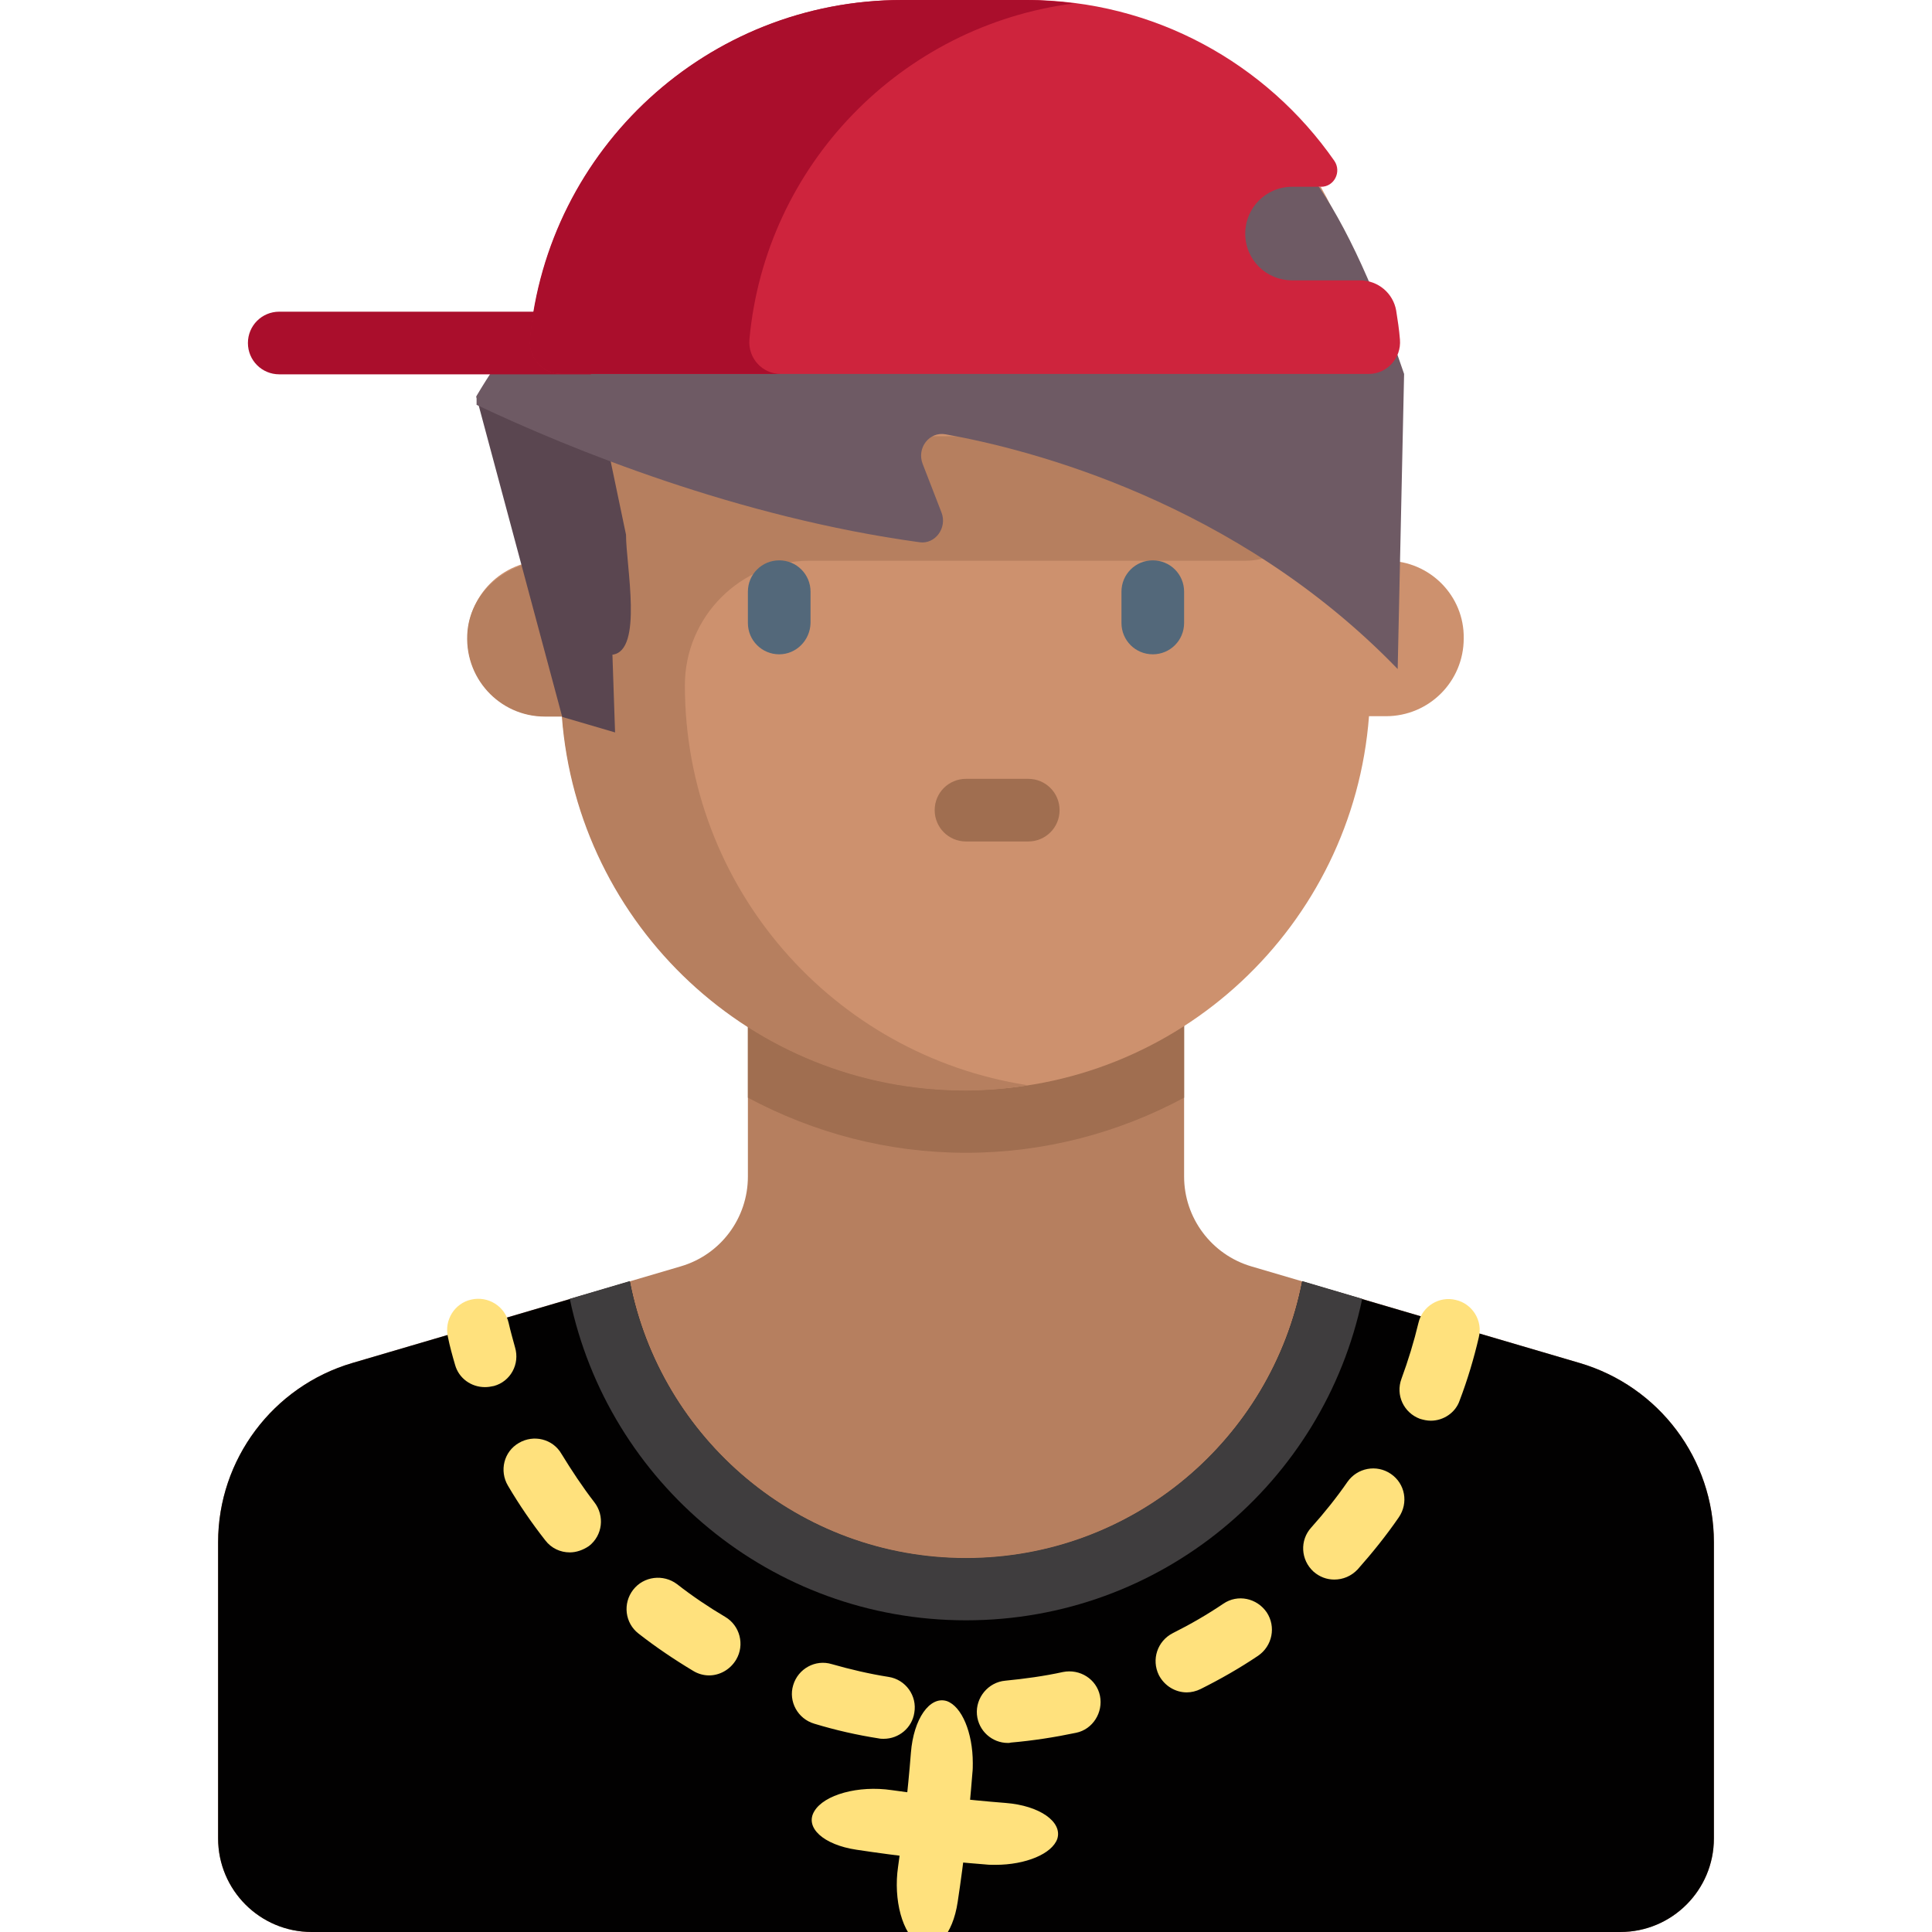 <svg width="512" height="512" xmlns="http://www.w3.org/2000/svg"><path fill="#b67f5f" d="m418.6 361.2-87-25.6c-10.5-3.1-17.8-12.8-17.8-23.8v-47.5H198.2v47.5c0 11-7.2 20.7-17.8 23.8l-87 25.6c-21.1 6.2-35.6 25.6-35.6 47.5v78.5c0 13.7 11.1 24.8 24.8 24.8h346.8c13.7 0 24.8-11.1 24.8-24.8v-78.5c0-22-14.5-41.3-35.6-47.5Z"/><path fill="#020101" d="m418.6 361.2-73.5-21.6C337 381.4 300.2 413 256 413c-44.2 0-81-31.6-89.1-73.4l-73.5 21.6c-21.1 6.2-35.6 25.6-35.6 47.5v78.5c0 13.7 11.1 24.8 24.8 24.8h346.8c13.7 0 24.8-11.1 24.8-24.8v-78.5c0-22-14.5-41.3-35.6-47.5Z"/><path fill="#a06e50" d="M198.2 290.9c17.4 9.3 37 14.6 57.8 14.6 20.8 0 40.5-5.3 57.8-14.6v-26.7H198.2v26.7Z"/><path fill="#cd916e" d="M367.5 148.6h-4.1V99.1H148.6v49.5h-4.1c-11.4 0-20.6 9.2-20.6 20.6 0 11.4 9.2 20.6 20.6 20.6h4.5c4.2 55.4 50.4 99.1 106.9 99.1 56.5 0 102.7-43.7 106.9-99.1h4.5c11.4 0 20.6-9.2 20.6-20.6.2-11.3-9-20.6-20.4-20.6Z"/><path fill="#b67f5f" d="M346.8 132.1v-16.5H148.6v33h-3c-10.8 0-20.6 7.8-21.7 18.5-1.2 12.4 8.4 22.8 20.5 22.8h4.5c4.2 55.4 50.4 99.1 106.9 99.1 5.6 0 11.2-.5 16.6-1.4-51.5-7.9-90.9-52.3-90.9-106 0-18.2 14.8-33 33-33h115.6c9.3 0 16.7-7.3 16.7-16.5Z"/><path fill="#53687a" d="M206.5 173.4c-4.6 0-8.3-3.7-8.3-8.3v-8.3c0-4.6 3.7-8.3 8.3-8.3 4.6 0 8.3 3.7 8.3 8.3v8.3c-.1 4.6-3.8 8.3-8.3 8.3ZM305.5 173.4c-4.6 0-8.3-3.7-8.3-8.3v-8.3c0-4.6 3.7-8.3 8.3-8.3 4.6 0 8.3 3.7 8.3 8.3v8.3c0 4.6-3.7 8.3-8.3 8.3Z"/><path fill="#ffe17d" d="M267.1 461.9c-4.2 0-7.8-3.2-8.2-7.5-.4-4.5 3-8.6 7.5-9 5.1-.5 10.3-1.2 15.3-2.3 4.5-.9 8.9 1.9 9.8 6.3.9 4.4-1.9 8.9-6.3 9.8-5.7 1.2-11.5 2.1-17.3 2.6-.3.1-.6.1-.8.1Zm-32.9-1.1c-.4 0-.9 0-1.3-.1-5.8-.9-11.5-2.2-17.1-3.9-4.4-1.3-6.9-5.9-5.6-10.2 1.3-4.4 5.9-6.9 10.2-5.6 4.9 1.4 10 2.6 15.1 3.4 4.5.7 7.6 5 6.8 9.5-.6 4-4.1 6.9-8.1 6.9Zm80.3-12.3c-3 0-5.9-1.7-7.4-4.6-2-4.1-.4-9 3.7-11.1 4.6-2.3 9.1-4.9 13.4-7.8 3.8-2.6 8.9-1.5 11.5 2.3 2.5 3.8 1.5 8.9-2.3 11.5-4.9 3.3-10 6.2-15.2 8.8-1.2.6-2.5.9-3.7.9ZM187.9 444c-1.4 0-2.9-.4-4.2-1.2-5-3-9.9-6.3-14.5-9.9-3.6-2.8-4.2-8-1.4-11.6 2.8-3.6 8-4.2 11.6-1.5 4.1 3.2 8.4 6.1 12.8 8.7 3.9 2.3 5.2 7.4 2.9 11.3-1.6 2.7-4.4 4.2-7.2 4.2Zm165.7-25.4c-2 0-3.9-.7-5.5-2.1-3.4-3.1-3.7-8.3-.6-11.7 3.4-3.8 6.7-7.9 9.6-12.1 2.6-3.7 7.7-4.7 11.5-2.1s4.7 7.7 2.1 11.5c-3.3 4.8-7 9.4-10.9 13.8-1.7 1.8-3.9 2.7-6.2 2.7ZM151 411.4c-2.5 0-4.9-1.1-6.5-3.2-3.6-4.6-6.9-9.4-9.9-14.5-2.3-3.9-1.1-9 2.9-11.3 3.9-2.3 9-1.1 11.3 2.9 2.7 4.4 5.6 8.8 8.7 12.8 2.8 3.6 2.2 8.8-1.4 11.6-1.6 1.1-3.4 1.7-5.1 1.7Zm228.2-34.9c-1 0-1.9-.2-2.9-.5-4.3-1.6-6.5-6.3-4.9-10.6 1.8-4.9 3.3-9.8 4.5-14.8 1-4.4 5.5-7.2 9.9-6.1 4.4 1 7.2 5.5 6.1 9.9-1.3 5.6-3 11.3-5.1 16.8-1.1 3.2-4.3 5.3-7.6 5.3Zm-250.7-8.9c-3.6 0-6.9-2.3-7.9-5.9-.7-2.4-1.4-4.9-1.9-7.4-1-4.4 1.7-8.9 6.2-9.9 4.4-1 8.9 1.7 9.9 6.2.5 2.2 1.1 4.3 1.7 6.5 1.3 4.4-1.2 9-5.6 10.2-.9.2-1.6.3-2.4.3Zm135.3 126.6c-.9 0-1.8 0-2.6-.1-11.5-.9-23-2.2-34.2-3.9-8.8-1.3-13.8-5.9-11.2-10.2 2.6-4.4 11.7-6.9 20.5-5.6 9.8 1.4 20 2.6 30.2 3.4 9 .7 15.1 5 13.7 9.5-1.4 4-8.4 6.9-16.4 6.9Zm-6-27c0 .9 0 1.8-.1 2.6-.9 11.5-2.2 23-3.9 34.2-1.3 8.8-5.9 13.8-10.2 11.2-4.4-2.6-6.9-11.7-5.6-20.5 1.4-9.8 2.6-20 3.4-30.2.7-9 5-15.1 9.5-13.7 4 1.4 6.9 8.4 6.9 16.4Z"/><path fill="#a06e50" d="M272.5 223H256c-4.6 0-8.3-3.7-8.3-8.3 0-4.6 3.7-8.3 8.3-8.3h16.5c4.6 0 8.3 3.7 8.3 8.3 0 4.6-3.7 8.3-8.3 8.3Z"/><path fill="#3f3d3e" d="M151 344.2c10.2 48.7 53.3 85.2 105 85.2s94.8-36.5 105-85.2l-15.9-4.7c-8.1 41.8-44.9 73.4-89.1 73.4-44.2 0-81-31.6-89.1-73.4l-15.9 4.7Z"/><path fill="#5a4650" d="m163 194.1-.7-20.6c8.2-1 3.6-23.6 3.6-31.8l-6.8-32.5-32.9-4.2 22.8 85 14 4.1Z"/><path fill="#cd916e" d="M342.7 49.5c-6.8 0-12.4 5.5-12.4 12.4s5.5 12.4 12.4 12.4h17.4c-2.3-8.8-5.7-17.1-10.1-24.8h-7.3Z"/><path fill="#6e5a64" d="M372.1 99.1C337.4-3 308 31 253 31c-53.6 0-100.5 29.6-126.7 73.9v2.4c25.2 11.9 69.3 29.8 117.4 36.4 4.1.6 7.4-3.8 5.8-7.9l-5-12.9c-1.6-4.2 1.8-8.6 6.1-7.8 22 3.9 76.9 17.8 119.8 62.2l1.7-78.2Z"/><path fill="#aa0e2c" d="M74 82.6c-4.6 0-8.3 3.7-8.3 8.3 0 4.6 3.7 8.3 8.3 8.3h82.6V82.6H74Z"/><path fill="#ce243d" d="M330 61.9c0-6.8 5.5-12.4 12.4-12.4h7.7c3.5 0 5.5-4 3.5-6.9C335.7 16.9 305.9 0 272.2 0h-33c-51.7 0-94.1 39.5-98.7 90-.4 4.9 3.4 9.1 8.3 9.1h213.9c4.9 0 8.7-4.2 8.3-9.1-.2-2.6-.6-5.2-1-7.7-.8-4.6-4.8-8-9.6-8h-17.9c-7 0-12.5-5.5-12.5-12.4Z"/><path fill="#aa0e2c" d="M198.6 90c4.2-46.3 40.3-83.3 86.1-89.1-4.1-.5-8.3-.9-12.6-.9h-33c-51.7 0-94.1 39.5-98.7 90-.4 4.9 3.4 9.1 8.3 9.1h58.2c-4.9 0-8.7-4.2-8.3-9.1Z"/></svg>